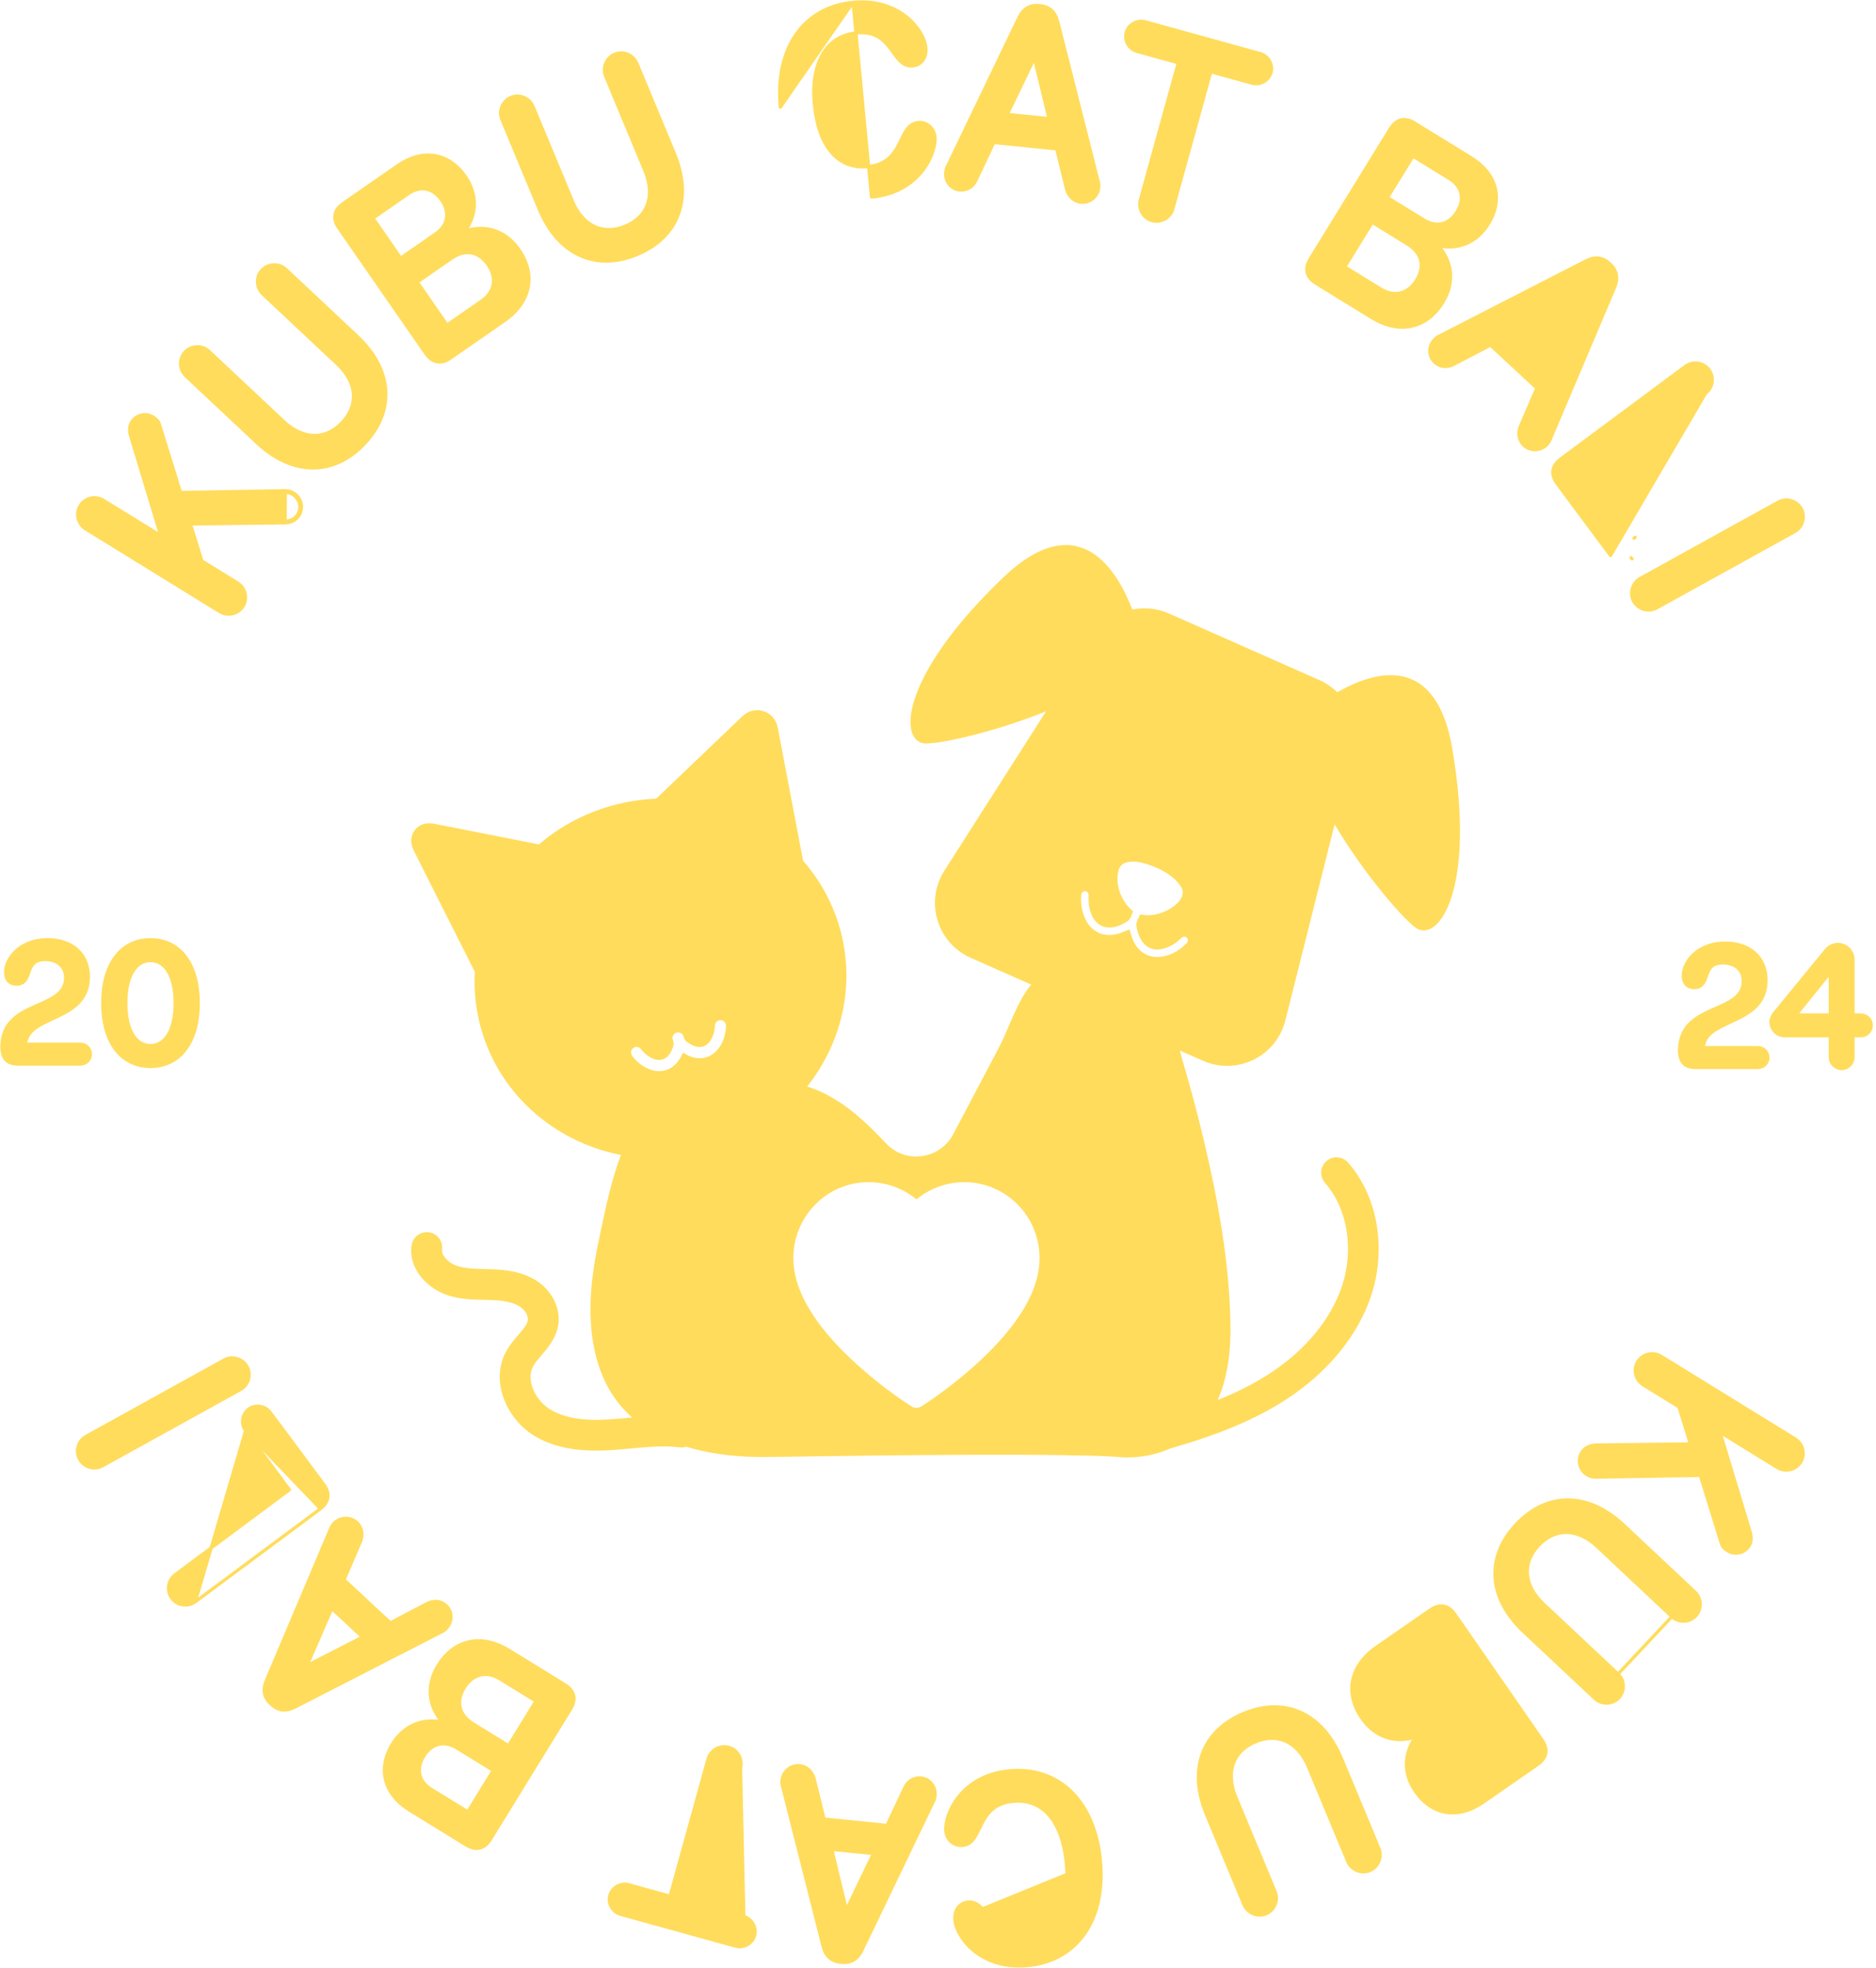 <svg width="531" height="557" viewBox="0 0 531 557" fill="none" xmlns="http://www.w3.org/2000/svg">
<path fill-rule="evenodd" clip-rule="evenodd" d="M378.52 195.905C388.988 189.894 406.425 184.58 411.086 211.904L411.072 211.919C417.852 251.7 407.195 266.698 400.908 262.662C397.511 260.484 386.056 247.345 377.765 233.276L363.813 288.781C361.243 298.988 350.107 304.418 340.481 300.164L333.948 297.275C334.166 298.175 334.398 299.046 334.645 299.874C336.837 307.264 338.841 314.712 340.626 322.218C344.735 339.408 347.973 357.063 348.278 374.776C348.438 383.966 347 390.935 344.648 396.206C349.585 394.217 354.492 391.835 359.08 388.888C369.228 382.355 376.575 373.571 379.769 364.177C383.326 353.651 381.482 342.094 375.036 334.733C373.453 332.933 373.628 330.174 375.442 328.592C377.257 327.009 380.001 327.183 381.584 328.998C390.034 338.653 392.546 353.564 388.001 366.965C384.183 378.217 375.573 388.612 363.769 396.206C353.301 402.942 341.628 406.906 331.364 409.853C323.77 413.265 316.482 412.307 316.482 412.307C316.482 412.307 306.377 410.87 217.565 412.307C209.841 412.423 201.696 411.683 194.248 409.403C193.668 409.577 193.029 409.664 192.375 409.577C187.962 409.026 183.403 409.447 178.583 409.897C176.666 410.086 174.75 410.26 172.833 410.376C171.556 410.449 170.162 410.507 168.681 410.507C163.077 410.507 156.267 409.665 150.474 405.817C143.447 401.157 138.685 390.892 143.258 382.442C144.246 380.627 145.538 379.117 146.685 377.781C148.05 376.199 149.211 374.834 149.4 373.585C149.574 372.409 148.717 370.856 147.367 369.898C145.886 368.852 143.767 368.228 140.877 367.996C139.643 367.894 138.366 367.865 137.03 367.836L137.008 367.835C133.748 367.763 130.387 367.688 126.954 366.616C121.19 364.816 115.557 359.241 116.486 352.446C116.82 350.065 119.027 348.395 121.393 348.715C123.774 349.049 125.444 351.241 125.125 353.622C124.878 355.481 127.259 357.586 129.553 358.297C131.818 359.009 134.446 359.067 137.233 359.125C137.451 359.131 137.67 359.138 137.889 359.144C139.091 359.179 140.322 359.215 141.574 359.313C146.061 359.676 149.618 360.823 152.42 362.812C156.471 365.687 158.663 370.406 158.024 374.849C157.473 378.605 155.155 381.303 153.297 383.465L153.291 383.473L153.255 383.515C152.325 384.602 151.455 385.619 150.924 386.594C148.79 390.529 151.52 396.06 155.294 398.558C159.215 401.157 164.616 402.158 172.31 401.679C174.14 401.563 175.969 401.403 177.799 401.229C177.971 401.215 178.146 401.198 178.323 401.181C178.52 401.162 178.718 401.143 178.917 401.127C175.359 397.948 172.412 393.984 170.409 389.019C165.617 377.201 166.808 363.596 169.407 351.415C169.607 350.477 169.809 349.508 170.016 348.517C171.434 341.733 173.08 333.853 175.766 326.835C156.558 323.089 140.485 309.006 135.709 289.333C134.547 284.527 134.141 279.722 134.402 275.018L123.789 253.951L117.096 240.666C114.932 236.369 118.112 232.173 122.831 233.102L137.436 235.977L152.536 238.953C158.779 233.625 166.372 229.617 174.967 227.527C178.568 226.656 182.183 226.162 185.74 226.017L199.112 213.226L210.103 202.714C213.645 199.317 219.235 201.117 220.15 205.937L222.995 220.892L227.308 243.584C232.433 249.421 236.237 256.477 238.182 264.477C241.942 279.968 237.877 295.605 228.469 307.467C237.18 310.211 244.062 316.396 250.828 323.597C256.36 329.477 266.044 328.098 269.818 320.955C271.953 316.911 274.083 312.872 276.214 308.832C278.345 304.792 280.475 300.752 282.61 296.709C283.719 294.608 284.663 292.4 285.608 290.189C287.126 286.64 288.647 283.085 290.856 279.954C291.176 279.504 291.524 279.068 291.887 278.633L274.74 271.039C265.245 266.829 261.717 255.141 267.307 246.387L296.097 201.277C281.535 207.2 265.666 210.641 261.79 210.38C254.327 209.872 254.69 191.491 283.815 163.557C305.346 142.911 316.264 161.437 320.503 172.515C323.886 171.804 327.502 172.123 330.855 173.604L373.497 192.478C375.413 193.335 377.098 194.511 378.52 195.905ZM193.479 297.964C193.533 297.997 193.588 298.03 193.639 298.059L193.624 298.044L193.696 298.086C194.254 298.407 194.828 298.737 195.468 298.973C198.633 300.135 201.595 299.206 203.569 296.418C204.441 295.199 205.021 293.761 205.297 292.179C205.413 291.554 205.471 290.901 205.486 290.233C205.5 289.798 205.326 289.406 205.021 289.115C204.731 288.854 204.353 288.694 203.961 288.694C203.09 288.68 202.48 289.275 202.364 290.088C202.35 290.175 202.35 290.277 202.35 290.465V290.465C202.234 292.034 201.813 293.34 201.072 294.487C200.041 296.07 198.604 296.607 196.804 296.099C195.962 295.866 195.236 295.402 194.379 294.821C194.06 294.603 193.856 294.255 193.697 293.906C193.629 293.765 193.576 293.614 193.523 293.463C193.441 293.228 193.359 292.992 193.218 292.789C193.029 292.498 192.695 292.309 192.375 292.208C192.071 292.121 191.722 292.121 191.417 292.237C190.836 292.44 190.27 293.166 190.343 293.819C190.343 293.892 190.357 293.979 190.386 294.052C190.411 294.129 190.437 294.204 190.462 294.277C190.554 294.548 190.639 294.8 190.662 295.097C190.706 295.489 190.648 295.896 190.502 296.273C190.328 296.723 190.154 297.173 189.936 297.594C188.702 299.946 186.626 300.571 184.274 299.322C183.229 298.77 182.299 297.986 181.53 297.013C181.196 296.578 180.775 296.331 180.325 296.273C179.933 296.229 179.541 296.346 179.207 296.607C178.481 297.173 178.408 298.146 179.047 298.959C180.252 300.498 181.733 301.674 183.446 302.429C184.506 302.894 185.552 303.126 186.568 303.126C188.804 303.126 190.822 302.008 192.216 299.917C192.622 299.307 192.942 298.654 193.247 298.015C193.261 297.993 193.272 297.968 193.283 297.943C193.294 297.917 193.305 297.892 193.319 297.87C193.37 297.899 193.424 297.932 193.479 297.964ZM334.311 268.31C334.921 267.845 335.487 267.323 336.01 266.771L335.995 266.742C336.387 266.335 336.3 265.711 335.908 265.334C335.516 264.985 334.906 264.971 334.471 265.334C334.403 265.391 334.343 265.455 334.28 265.521C334.247 265.555 334.215 265.589 334.18 265.624C332.772 266.96 331.16 267.976 329.258 268.47C326.63 269.152 324.453 268.295 323.015 266.001C322.347 264.942 322.042 263.751 321.738 262.546C321.437 261.342 321.911 260.405 322.388 259.464C322.509 259.225 322.631 258.986 322.739 258.742C327.022 259.802 332.002 257.377 333.948 254.764C334.906 253.486 335.109 252.165 334.224 250.844C333.614 249.944 332.888 249.102 332.06 248.405C329.854 246.561 327.284 245.385 324.554 244.514C322.914 243.976 321.215 243.643 319.473 243.918C317.745 244.194 316.787 245.065 316.482 246.793C315.887 250.118 316.801 253.109 318.732 255.809C319.095 256.315 319.545 256.764 320.009 257.227C320.251 257.468 320.497 257.714 320.736 257.973C320.689 258.075 320.634 258.183 320.577 258.295C320.441 258.564 320.291 258.86 320.199 259.178C319.908 260.136 319.226 260.717 318.384 261.152C317.788 261.472 317.179 261.776 316.54 262.009C312.968 263.286 310.05 261.893 308.758 258.321C308.206 256.782 308.003 255.185 308.119 253.544C308.177 252.76 307.8 252.238 307.161 252.194C306.507 252.15 306.072 252.601 306.014 253.399C305.854 255.635 306.188 257.784 307.088 259.831C308.758 263.591 312.184 265.319 316.177 264.317C316.977 264.115 317.746 263.803 318.52 263.489C318.912 263.331 319.305 263.171 319.705 263.025C319.709 263.04 319.714 263.062 319.72 263.088C319.736 263.16 319.76 263.267 319.792 263.373C319.901 263.688 320.001 264.008 320.102 264.329C320.35 265.12 320.6 265.917 320.983 266.64C322.725 269.994 325.861 271.402 329.549 270.589C331.305 270.197 332.888 269.413 334.311 268.31ZM287.968 340.778C289.917 342.729 291.476 345.051 292.558 347.613C293.679 350.279 294.252 353.11 294.244 356.024C294.244 358.773 293.695 361.637 292.606 364.551C291.703 366.986 290.388 369.512 288.718 372.062C286.072 376.099 282.434 380.308 277.916 384.576C270.422 391.65 263.017 396.528 262.702 396.735L260.79 397.989C259.943 398.542 258.854 398.542 258.007 397.989L256.095 396.735C255.781 396.536 248.367 391.65 240.881 384.576C236.364 380.308 232.725 376.099 230.079 372.062C228.41 369.512 227.103 366.986 226.191 364.551C225.102 361.637 224.554 358.773 224.554 356.024C224.554 353.11 225.126 350.279 226.248 347.613C227.326 345.049 228.885 342.727 230.838 340.778C232.798 338.814 235.081 337.27 237.614 336.197C240.236 335.083 243.011 334.521 245.874 334.521C249.851 334.521 253.732 335.636 257.104 337.741C257.91 338.244 258.677 338.797 259.403 339.4C260.129 338.797 260.895 338.244 261.702 337.741C265.074 335.636 268.954 334.521 272.931 334.521C275.766 334.515 278.573 335.084 281.191 336.197C283.716 337.266 286.016 338.821 287.968 340.778Z" fill="#FFDC5B"/>
<path d="M0.549 295.911C0.549 295.94 0.551 295.969 0.556 295.998C0.527 297.8 0.879 299.105 1.697 299.954C2.532 300.821 3.755 301.111 5.209 301.111H22.774C24.323 301.111 25.577 299.857 25.577 298.307C25.577 296.758 24.323 295.504 22.774 295.504H7.249C7.378 293.55 8.359 292.183 9.835 291.051C11.215 289.993 12.99 289.168 14.88 288.29C15.205 288.138 15.534 287.985 15.865 287.829C18.087 286.782 20.377 285.605 22.105 283.859C23.853 282.095 25.014 279.765 25.014 276.459C25.014 273.263 23.902 270.615 21.862 268.769C19.828 266.927 16.916 265.925 13.386 265.925C5.791 265.925 1.593 271.131 1.593 275.158C1.593 275.998 1.786 276.836 2.293 277.473C2.813 278.127 3.615 278.509 4.695 278.509C5.304 278.509 5.813 278.387 6.241 278.154C6.669 277.922 6.989 277.594 7.242 277.221C7.628 276.652 7.884 275.925 8.127 275.238C8.188 275.064 8.248 274.892 8.31 274.727C8.629 273.866 8.993 273.084 9.637 272.508C10.268 271.944 11.22 271.533 12.806 271.533C14.591 271.533 16.032 272.063 17.02 272.952C18.005 273.837 18.578 275.11 18.578 276.675C18.578 278.951 17.562 280.457 15.98 281.658C14.571 282.727 12.746 283.53 10.8 284.387C10.515 284.513 10.228 284.639 9.94 284.768C7.706 285.762 5.394 286.877 3.627 288.576C1.84 290.295 0.625 292.594 0.549 295.911Z" fill="#FFDC5B" stroke="#FFDC5B" stroke-width="0.901" stroke-linejoin="round"/>
<path d="M42.597 265.925C38.427 265.925 35.026 267.66 32.68 270.795C30.345 273.917 29.081 278.393 29.081 283.858C29.081 289.323 30.345 293.799 32.68 296.92C35.026 300.056 38.427 301.79 42.597 301.79C46.767 301.79 50.169 300.056 52.514 296.92C54.849 293.799 56.114 289.323 56.114 283.858C56.114 278.393 54.849 273.917 52.514 270.795C50.169 267.66 46.767 265.925 42.597 265.925ZM42.597 271.831C44.703 271.831 46.428 272.91 47.648 274.952C48.879 277.01 49.587 280.039 49.587 283.858C49.587 287.676 48.879 290.706 47.648 292.764C46.428 294.805 44.703 295.885 42.597 295.885C40.491 295.885 38.766 294.805 37.546 292.764C36.315 290.706 35.608 287.676 35.608 283.858C35.608 280.039 36.315 277.01 37.546 274.952C38.766 272.91 40.491 271.831 42.597 271.831Z" fill="#FFDC5B" stroke="#FFDC5B" stroke-width="0.901" stroke-linejoin="round"/>
<path d="M482.106 296.464C482.236 294.511 483.217 293.144 484.693 292.012C486.073 290.954 487.848 290.129 489.737 289.25C490.063 289.099 490.392 288.946 490.723 288.79C492.945 287.743 495.234 286.566 496.963 284.82C498.711 283.056 499.872 280.726 499.872 277.42C499.872 274.224 498.759 271.576 496.72 269.73C494.686 267.888 491.774 266.886 488.244 266.886C480.649 266.886 476.451 272.092 476.451 276.119C476.451 276.959 476.644 277.797 477.151 278.434C477.671 279.088 478.473 279.47 479.553 279.47C480.161 279.47 480.67 279.348 481.099 279.115C481.527 278.883 481.847 278.555 482.1 278.182C482.486 277.613 482.742 276.886 482.984 276.199C483.046 276.025 483.106 275.853 483.167 275.688C483.486 274.827 483.851 274.045 484.495 273.469C485.126 272.905 486.078 272.494 487.664 272.494C489.448 272.494 490.889 273.024 491.878 273.913C492.863 274.798 493.436 276.071 493.436 277.635C493.436 279.912 492.42 281.418 490.838 282.619C489.429 283.688 487.604 284.491 485.658 285.348C485.373 285.474 485.086 285.6 484.798 285.728C482.564 286.723 480.252 287.838 478.485 289.537C476.721 291.233 475.515 293.494 475.411 296.74C475.399 296.779 475.392 296.821 475.391 296.863C475.348 298.715 475.697 300.051 476.53 300.915C477.365 301.782 478.588 302.072 480.042 302.072H497.606C499.156 302.072 500.41 300.818 500.41 299.268C500.41 297.718 499.156 296.464 497.606 296.464H482.106Z" fill="#FFDC5B" stroke="#FFDC5B" stroke-width="0.901" stroke-linejoin="round"/>
<path d="M524.501 299.155V293.093H526.743C528.329 293.093 529.671 291.803 529.671 290.165C529.671 288.528 528.329 287.237 526.743 287.237H524.501V271.59C524.501 269.243 522.582 267.27 520.223 267.27C518.861 267.27 517.642 267.925 516.89 268.862C516.889 268.862 516.889 268.863 516.888 268.864L502.185 286.806L502.185 286.806L502.177 286.816C501.678 287.46 501.288 288.317 501.288 289.237C501.288 291.379 503.051 293.093 505.143 293.093H518.057V299.068C518.051 299.096 518.049 299.125 518.049 299.155C518.049 300.92 519.51 302.381 521.275 302.381C523.04 302.381 524.501 300.92 524.501 299.155ZM508.314 287.229L518.057 275.13V287.229H508.314Z" fill="#FFDC5B" stroke="#FFDC5B" stroke-width="0.901" stroke-linejoin="round"/>
<path d="M84.673 145.797C85.975 143.691 85.296 140.889 83.142 139.56L83.141 139.56C82.424 139.12 81.56 138.836 80.748 138.864L51.098 139.363L45.101 120.011C44.826 119.089 44.035 118.459 43.3 118.003L43.299 118.002C41.247 116.736 38.542 117.383 37.277 119.433C36.492 120.7 36.589 122.12 36.997 123.423C36.998 123.424 36.998 123.425 36.998 123.425L45.502 151.58L29.238 141.557L29.238 141.557C27.022 140.192 24.043 140.895 22.678 143.113C21.313 145.329 22.016 148.308 24.233 149.673C24.233 149.673 24.234 149.673 24.234 149.673L62.23 173.096C62.256 173.112 62.283 173.125 62.312 173.136C64.521 174.446 67.455 173.736 68.807 171.54C70.171 169.324 69.469 166.345 67.251 164.979L57.146 158.747L53.903 148.275L80.715 147.959L80.715 147.959L80.726 147.959C82.248 147.905 83.789 147.239 84.673 145.797ZM84.673 145.797C84.673 145.798 84.673 145.798 84.673 145.798L84.289 145.561M84.673 145.797C84.673 145.797 84.673 145.797 84.674 145.797L84.289 145.561M84.289 145.561C83.502 146.846 82.118 147.459 80.71 147.508L80.76 139.314C81.464 139.289 82.243 139.538 82.906 139.944C84.853 141.145 85.457 143.672 84.289 145.561Z" fill="#FFDC5B" stroke="#FFDC5B" stroke-width="0.901" stroke-linejoin="round"/>
<path d="M52.591 106.36L52.59 106.36C50.695 104.575 50.593 101.514 52.381 99.617C54.166 97.722 57.226 97.62 59.123 99.406L52.591 106.36ZM52.591 106.36L72.732 125.262C72.747 125.282 72.764 125.3 72.782 125.317C77.761 129.989 83.171 132.385 88.458 132.425C93.75 132.466 98.853 130.145 103.204 125.512C107.555 120.879 109.549 115.639 109.175 110.36C108.8 105.086 106.067 99.837 101.088 95.164L100.811 95.459L101.088 95.164L80.897 76.217C80.897 76.216 80.897 76.216 80.897 76.216C79 74.429 75.939 74.531 74.154 76.426C72.367 78.323 72.469 81.384 74.364 83.169L74.364 83.17L95.459 102.972L95.459 102.972C98.286 105.625 99.793 108.532 100.026 111.373C100.258 114.207 99.229 117.037 96.863 119.56C94.498 122.082 91.738 123.288 88.894 123.235C86.044 123.181 83.045 121.861 80.218 119.208C80.218 119.208 80.218 119.208 80.217 119.208L59.124 99.407L52.591 106.36Z" fill="#FFDC5B" stroke="#FFDC5B" stroke-width="0.901" stroke-linejoin="round"/>
<path d="M120.56 100.1C120.573 100.118 120.587 100.136 120.603 100.152C121.475 101.389 122.518 102.167 123.711 102.383C124.923 102.603 126.195 102.225 127.468 101.34C127.468 101.34 127.468 101.34 127.468 101.34L142.746 90.751L142.513 90.415L142.746 90.751C146.477 88.165 148.764 84.933 149.48 81.422C150.196 77.909 149.325 74.179 146.861 70.629C144.886 67.781 142.308 65.897 139.404 65.085C136.976 64.406 134.344 64.483 131.677 65.343C135.099 60.606 135.148 54.899 131.699 49.924L131.699 49.924C129.368 46.565 126.359 44.558 123.017 44.026C119.678 43.496 116.07 44.449 112.555 46.886L112.554 46.886L97.12 57.59C95.847 58.471 95.046 59.529 94.827 60.741C94.608 61.954 94.986 63.225 95.871 64.498L120.56 100.1ZM124.993 56.644C125.005 56.661 125.019 56.678 125.033 56.694C126.237 58.452 126.646 60.22 126.361 61.824C126.073 63.445 125.065 64.962 123.317 66.174C123.317 66.174 123.317 66.174 123.317 66.174L113.414 73.043L105.576 61.737L115.529 54.835L115.529 54.835C117.276 53.622 119.034 53.219 120.637 53.526C122.242 53.833 123.757 54.863 124.993 56.644ZM126.537 91.974L118.103 79.807L127.893 73.016C127.894 73.016 127.895 73.015 127.896 73.015C129.83 71.716 131.739 71.27 133.465 71.582C135.19 71.894 136.799 72.976 138.109 74.863C139.434 76.774 139.9 78.711 139.597 80.471C139.295 82.23 138.215 83.874 136.333 85.18L126.537 91.974Z" fill="#FFDC5B" stroke="#FFDC5B" stroke-width="0.901" stroke-linejoin="round"/>
<path d="M152.697 59.361C152.71 59.392 152.726 59.421 152.745 59.448C155.367 65.697 159.302 70.069 164.081 72.263C168.89 74.472 174.495 74.45 180.363 72.007C186.23 69.564 190.196 65.602 192.019 60.634C193.84 55.67 193.501 49.764 190.879 43.463L190.879 43.463L180.241 17.904L180.24 17.902C179.233 15.504 176.411 14.334 174.002 15.332L174.002 15.332L174 15.333C171.601 16.34 170.431 19.162 171.43 21.572L171.43 21.572L182.54 48.284C182.541 48.284 182.541 48.284 182.541 48.284C184.029 51.866 184.211 55.137 183.259 57.824C182.309 60.504 180.21 62.662 177.017 63.992C173.824 65.321 170.812 65.291 168.24 64.077C165.662 62.86 163.469 60.426 161.98 56.844L161.98 56.844L150.87 30.133L150.869 30.131C149.862 27.733 147.04 26.563 144.631 27.561L144.629 27.562C142.23 28.569 141.06 31.391 142.059 33.801L142.059 33.801L152.697 59.361Z" fill="#FFDC5B" stroke="#FFDC5B" stroke-width="0.901" stroke-linejoin="round"/>
<path d="M241.456 0.667L241.498 1.116L246.635 55.326L246.678 55.774C253.683 55.112 258.28 51.927 261.072 48.372C263.846 44.841 264.852 40.924 264.649 38.763L264.649 38.763C264.411 36.25 262.34 34.454 259.866 34.686L259.866 34.686C258.298 34.834 257.289 35.73 256.5 36.905C256.108 37.487 255.763 38.149 255.426 38.835C255.311 39.067 255.198 39.301 255.085 39.537C254.858 40.006 254.629 40.482 254.378 40.965C253.631 42.405 252.74 43.819 251.393 44.938C250.054 46.051 248.236 46.896 245.598 47.147L245.598 47.147C241.309 47.556 237.842 46.097 235.294 43.094C232.729 40.072 231.068 35.451 230.505 29.508C229.943 23.573 230.817 18.713 232.879 15.251C234.93 11.806 238.177 9.708 242.469 9.303L242.469 9.303C245.06 9.056 246.944 9.531 248.408 10.351C249.88 11.175 250.96 12.367 251.913 13.613C252.22 14.014 252.506 14.411 252.789 14.803C252.95 15.026 253.11 15.248 253.272 15.468C253.712 16.066 254.158 16.64 254.639 17.129C255.614 18.119 256.764 18.79 258.343 18.64L258.344 18.64C259.648 18.516 260.654 17.884 261.293 16.946C261.927 16.016 262.183 14.815 262.064 13.559M241.456 0.667C254.587 -0.581 261.574 8.414 262.064 13.559M241.456 0.667C234.527 1.325 228.964 4.517 225.345 9.694C221.742 14.846 220.092 21.922 220.875 30.335L241.456 0.667ZM262.064 13.559L261.615 13.601L262.063 13.559C262.063 13.559 262.064 13.559 262.064 13.559Z" fill="#FFDC5B" stroke="#FFDC5B" stroke-width="0.901" stroke-linejoin="round"/>
<path d="M267.993 47.449L267.993 47.449L267.99 47.457C267.795 47.884 267.748 48.318 267.705 48.724C267.705 48.729 267.704 48.733 267.704 48.737C267.695 48.766 267.689 48.795 267.686 48.825C267.438 51.284 269.182 53.51 271.652 53.76L271.652 53.76C273.689 53.963 275.415 52.808 276.24 51.025C276.24 51.024 276.24 51.024 276.241 51.023L281.29 40.328L299.083 42.12L301.907 53.552L301.907 53.553C302.367 55.394 303.867 57.01 305.977 57.223C308.513 57.481 310.738 55.583 310.995 53.068C311.041 52.636 311.023 52.122 310.92 51.663L310.92 51.663L310.917 51.651L299.385 6.151C299.384 6.15 299.384 6.15 299.384 6.15C299.043 4.776 298.482 3.695 297.626 2.923C296.768 2.149 295.656 1.725 294.287 1.586C292.917 1.446 291.743 1.641 290.748 2.229C289.757 2.816 288.992 3.763 288.383 5.037C288.383 5.038 288.383 5.038 288.383 5.038L267.993 47.449ZM285.116 32.372L292.775 16.456L296.934 33.561L285.116 32.372Z" fill="#FFDC5B" stroke="#FFDC5B" stroke-width="0.901" stroke-linejoin="round"/>
<path d="M322.766 56.582C322.761 56.602 322.757 56.623 322.754 56.643C322.11 59.13 323.612 61.75 326.096 62.439L326.096 62.439C328.614 63.135 331.274 61.628 331.97 59.118L331.97 59.118L342.712 20.313L354.389 23.548C354.389 23.548 354.389 23.548 354.39 23.548C356.64 24.178 359.127 22.823 359.775 20.501L359.775 20.499C360.398 18.23 358.955 15.792 356.701 15.173L324.149 6.167L324.149 6.167C321.907 5.549 319.406 6.885 318.781 9.158C318.134 11.481 319.572 13.922 321.83 14.543C321.83 14.543 321.83 14.543 321.83 14.543L333.508 17.778L322.766 56.582Z" fill="#FFDC5B" stroke="#FFDC5B" stroke-width="0.901" stroke-linejoin="round"/>
<path d="M370.782 73.382C370.792 73.357 370.804 73.332 370.818 73.309L393.536 36.407L370.782 73.382ZM370.782 73.382C370 74.677 369.707 75.943 369.987 77.12C370.271 78.319 371.128 79.332 372.449 80.143L388.282 89.886L388.518 89.503L388.282 89.886C392.148 92.266 396.027 93.063 399.532 92.31C403.039 91.556 406.107 89.261 408.372 85.58C410.19 82.63 410.883 79.514 410.462 76.527C410.111 74.031 408.986 71.651 407.128 69.553C412.844 70.791 418.088 68.546 421.264 63.392L421.264 63.392C423.408 59.91 424.041 56.348 423.187 53.073C422.333 49.8 420.011 46.878 416.369 44.636C416.369 44.636 416.369 44.636 416.369 44.636L400.371 34.785C399.05 33.97 397.759 33.66 396.559 33.945C395.36 34.229 394.347 35.086 393.536 36.407L370.782 73.382ZM400.968 79.266C400.957 79.284 400.948 79.302 400.939 79.32C399.721 81.276 398.143 82.463 396.422 82.888C394.689 83.317 392.751 82.986 390.801 81.786C390.801 81.786 390.801 81.786 390.801 81.786L380.646 75.535L388.409 62.922L398.559 69.17C398.56 69.171 398.56 69.171 398.561 69.172C400.53 70.42 401.705 71.991 402.111 73.697C402.517 75.404 402.17 77.312 400.968 79.266ZM399.942 44.198L410.262 50.548C412.073 51.666 413.148 53.116 413.511 54.708C413.874 56.301 413.538 58.101 412.402 59.945C411.266 61.787 409.798 62.892 408.197 63.279C406.597 63.666 404.803 63.351 402.988 62.233L402.988 62.233L392.726 55.916L399.942 44.198Z" fill="#FFDC5B" stroke="#FFDC5B" stroke-width="0.901" stroke-linejoin="round"/>
<path d="M406.01 96.143C405.981 96.162 405.954 96.185 405.929 96.211C404.251 98.018 404.288 100.847 406.11 102.54M406.01 96.143L411.414 103.132L411.416 103.131C409.679 104.053 407.611 103.939 406.11 102.54M406.01 96.143C406.288 95.849 406.586 95.538 406.988 95.319L406.998 95.313L406.998 95.313L448.879 73.847C448.879 73.847 448.88 73.847 448.88 73.847C450.137 73.199 451.319 72.906 452.464 73.038C453.613 73.171 454.665 73.725 455.673 74.663C456.681 75.601 457.309 76.612 457.524 77.748C457.738 78.88 457.531 80.08 456.973 81.376C456.973 81.376 456.973 81.376 456.973 81.377L438.664 124.59L438.657 124.605C438.461 125.024 438.169 125.443 437.877 125.762L437.874 125.765C436.153 127.615 433.234 127.778 431.364 126.046L431.363 126.045C429.808 124.601 429.596 122.399 430.336 120.659L430.337 120.657L435 109.846L421.903 97.662L411.417 103.13L406.01 96.143ZM406.11 102.54C406.11 102.54 406.11 102.54 406.109 102.54L406.417 102.21L406.11 102.54C406.11 102.54 406.11 102.54 406.11 102.54ZM429.763 93.644L445.485 85.596L438.454 101.736L429.763 93.644Z" fill="#FFDC5B" stroke="#FFDC5B" stroke-width="0.901" stroke-linejoin="round"/>
<path d="M455.866 157.22L455.866 157.22L482.743 111.323L482.475 110.96L482.744 111.322L482.744 111.322C484.841 109.773 485.288 106.74 483.732 104.652C482.183 102.554 479.15 102.107 477.061 103.664C477.061 103.664 477.061 103.664 477.06 103.664L441.75 129.886C440.503 130.81 439.737 131.896 439.557 133.116C439.377 134.337 439.796 135.596 440.72 136.839L455.866 157.22ZM450.429 135.329L450.16 134.967L449.798 135.236L450.067 135.598L450.429 135.329ZM462.483 152.312L462.844 152.043L462.844 152.043L462.483 152.312ZM461.939 158.167C461.939 158.167 461.94 158.167 461.94 158.166L461.671 157.805L461.939 158.167Z" fill="#FFDC5B" stroke="#FFDC5B" stroke-width="0.901" stroke-linejoin="round"/>
<path d="M464.284 163.682L464.283 163.682C462.003 164.945 461.153 167.887 462.417 170.169C463.681 172.448 466.622 173.299 468.904 172.035C468.904 172.035 468.904 172.035 468.904 172.035L507.969 150.435L507.969 150.435C510.249 149.172 511.099 146.23 509.835 143.948C508.571 141.668 505.63 140.818 503.348 142.082L464.284 163.682Z" fill="#FFDC5B" stroke="#FFDC5B" stroke-width="0.901" stroke-linejoin="round"/>
<path d="M470.134 383.782C470.108 383.766 470.08 383.753 470.051 383.742C467.842 382.432 464.909 383.142 463.557 385.338C462.192 387.554 462.895 390.533 465.113 391.899L475.217 398.131L478.46 408.603L451.648 408.919L451.648 408.919L451.637 408.919C450.115 408.973 448.574 409.639 447.69 411.08C446.388 413.187 447.068 415.989 449.221 417.318L449.222 417.318C449.94 417.758 450.803 418.042 451.615 418.014L481.266 417.515L487.262 436.864C487.262 436.865 487.262 436.866 487.263 436.866C487.538 437.789 488.329 438.419 489.064 438.875L489.065 438.876C491.117 440.142 493.821 439.495 495.087 437.445C495.871 436.178 495.774 434.758 495.366 433.455C495.366 433.454 495.366 433.453 495.365 433.453L486.862 405.298L503.125 415.321L503.125 415.321C505.341 416.686 508.32 415.983 509.686 413.765C511.05 411.549 510.347 408.57 508.13 407.205C508.13 407.205 508.13 407.205 508.13 407.204L470.134 383.782Z" fill="#FFDC5B" stroke="#FFDC5B" stroke-width="0.901" stroke-linejoin="round"/>
<path d="M479.765 450.532L479.766 450.532C481.661 452.318 481.763 455.378 479.976 457.276C478.191 459.171 475.13 459.273 473.233 457.486L479.765 450.532ZM479.765 450.532L459.624 431.63C459.609 431.611 459.592 431.592 459.574 431.575C454.596 426.903 449.185 424.507 443.898 424.467C438.606 424.426 433.503 426.747 429.152 431.38C424.801 436.013 422.807 441.253 423.182 446.532C423.556 451.806 426.29 457.055 431.268 461.728L431.577 461.399L431.268 461.728L451.459 480.676L479.765 450.532ZM452.139 437.684L473.232 457.485L451.459 480.676C453.357 482.463 456.417 482.361 458.202 480.466C459.989 478.569 459.888 475.508 457.993 473.723L457.992 473.722L436.898 453.921L436.898 453.921C434.07 451.268 432.564 448.36 432.33 445.519C432.098 442.685 433.127 439.855 435.493 437.333C437.859 434.81 440.618 433.604 443.462 433.657C446.313 433.711 449.311 435.031 452.139 437.684Z" fill="#FFDC5B" stroke="#FFDC5B" stroke-width="0.901" stroke-linejoin="round"/>
<path d="M411.749 456.742C411.764 456.758 411.778 456.776 411.791 456.794L436.481 492.396C437.366 493.668 437.744 494.94 437.525 496.153C437.305 497.365 436.505 498.423 435.232 499.304L419.797 510.008L419.797 510.008C416.282 512.445 412.674 513.398 409.335 512.867C405.992 512.336 402.984 510.329 400.653 506.97L400.653 506.97C397.203 501.995 397.253 496.288 400.675 491.551C398.008 492.411 395.375 492.488 392.948 491.809C390.043 490.997 387.466 489.113 385.491 486.265C383.026 482.715 382.155 478.985 382.872 475.471C383.587 471.96 385.875 468.728 389.606 466.143L389.606 466.143L404.883 455.554L411.749 456.742ZM411.749 456.742C410.877 455.505 409.834 454.727 408.641 454.511C407.428 454.291 406.157 454.669 404.884 455.554L411.749 456.742ZM407.359 500.242C407.346 500.224 407.333 500.208 407.319 500.192C406.115 498.433 405.706 496.666 405.99 495.062C406.278 493.441 407.287 491.924 409.035 490.712C409.035 490.712 409.035 490.712 409.035 490.712L418.938 483.843L426.776 495.149L416.823 502.051L416.823 502.051C415.075 503.263 413.318 503.667 411.715 503.36C410.11 503.053 408.595 502.023 407.359 500.242ZM404.456 483.871C402.522 485.17 400.613 485.616 398.887 485.304C397.161 484.991 395.553 483.909 394.243 482.023C392.917 480.112 392.452 478.175 392.754 476.415C393.056 474.656 394.136 473.012 396.019 471.705L405.814 464.911L414.249 477.079L404.456 483.871Z" fill="#FFDC5B" stroke="#FFDC5B" stroke-width="0.901" stroke-linejoin="round"/>
<path d="M379.656 497.54C379.643 497.509 379.627 497.48 379.608 497.453C376.986 491.204 373.051 486.833 368.272 484.638C363.463 482.429 357.858 482.451 351.991 484.894C346.123 487.337 342.157 491.299 340.334 496.268C338.513 501.231 338.853 507.138 341.474 513.438L341.474 513.438L352.112 538.998L352.113 538.999C353.12 541.397 355.942 542.567 358.351 541.569L358.353 541.568C360.752 540.561 361.922 537.739 360.923 535.33L360.923 535.329L349.813 508.618C349.813 508.618 349.813 508.618 349.813 508.617C348.324 505.035 348.142 501.764 349.094 499.078C350.044 496.397 352.143 494.239 355.336 492.91C358.53 491.58 361.542 491.611 364.113 492.824C366.692 494.041 368.884 496.475 370.373 500.057L370.373 500.057L381.483 526.769L381.484 526.77C382.491 529.168 385.313 530.338 387.723 529.34L387.724 529.339C390.123 528.332 391.293 525.51 390.295 523.101L390.294 523.1L379.656 497.54Z" fill="#FFDC5B" stroke="#FFDC5B" stroke-width="0.901" stroke-linejoin="round"/>
<path d="M311.473 526.567C311.476 526.538 311.476 526.509 311.473 526.48C310.67 518.029 307.715 511.36 303.194 506.962C298.667 502.558 292.603 500.469 285.671 501.127C278.665 501.79 274.068 504.975 271.276 508.529C268.502 512.061 267.496 515.977 267.7 518.139L267.7 518.139C267.937 520.651 270.009 522.447 272.482 522.216L272.483 522.216C274.05 522.068 275.059 521.172 275.849 519.997C276.24 519.414 276.585 518.753 276.923 518.067C277.037 517.834 277.15 517.6 277.263 517.365C277.49 516.895 277.719 516.42 277.97 515.937C278.717 514.496 279.608 513.082 280.955 511.963C282.294 510.85 284.112 510.006 286.75 509.755L286.75 509.755C291.04 509.346 294.506 510.804 297.055 513.808C299.619 516.83 301.281 521.451 301.843 527.394C302.405 533.329 301.531 538.189 299.47 541.651C297.419 545.096 294.172 547.194 289.88 547.599L289.879 547.599C287.289 547.846 285.404 547.37 283.941 546.551C282.469 545.726 281.388 544.535 280.435 543.289C280.129 542.887 279.843 542.491 279.56 542.099C279.399 541.875 279.239 541.654 279.077 541.433C278.637 540.835 278.19 540.262 277.709 539.773C276.735 538.783 275.585 538.112 274.005 538.262L274.005 538.262C272.7 538.386 271.695 539.018 271.055 539.956C270.421 540.885 270.165 542.087 270.285 543.343L311.473 526.567ZM311.473 526.567C312.256 534.979 310.606 542.055 307.004 547.207C303.384 552.384 297.821 555.577 290.893 556.235C277.762 557.483 270.774 548.488 270.285 543.343L311.473 526.567Z" fill="#FFDC5B" stroke="#FFDC5B" stroke-width="0.901" stroke-linejoin="round"/>
<path d="M264.655 508.071L264.656 508.067C264.903 505.609 263.159 503.382 260.69 503.133L260.689 503.133C258.653 502.929 256.926 504.084 256.102 505.867C256.102 505.868 256.101 505.869 256.101 505.869L251.052 516.564L233.259 514.772L230.435 503.34L230.435 503.339C229.974 501.498 228.474 499.882 226.364 499.669C223.828 499.411 221.603 501.31 221.347 503.825L221.347 503.825L221.346 503.833C221.31 504.258 221.327 504.77 221.43 505.229L221.43 505.229L221.433 505.241L232.965 550.741C232.965 550.742 232.965 550.742 232.965 550.742C233.307 552.116 233.868 553.197 234.724 553.969C235.582 554.743 236.694 555.167 238.063 555.307C239.433 555.446 240.606 555.251 241.601 554.663C242.593 554.077 243.358 553.129 243.967 551.855C243.967 551.855 243.967 551.855 243.967 551.855L264.356 509.443L264.357 509.443L264.36 509.435C264.555 509.009 264.601 508.574 264.645 508.168C264.648 508.136 264.652 508.103 264.655 508.071ZM247.233 524.521L239.575 540.437L235.416 523.332L247.233 524.521Z" fill="#FFDC5B" stroke="#FFDC5B" stroke-width="0.901" stroke-linejoin="round"/>
<path d="M209.616 500.259C209.614 500.279 209.61 500.299 209.604 500.319L198.862 539.124L210.54 542.359L209.616 500.259ZM209.616 500.259C210.261 497.772 208.759 495.151 206.274 494.462L206.274 494.462C203.756 493.766 201.097 495.274 200.4 497.784L200.4 497.784L189.659 536.588L177.981 533.353C177.981 533.353 177.981 533.353 177.981 533.353C175.73 532.724 173.243 534.079 172.595 536.401L172.595 536.402C171.972 538.671 173.415 541.11 175.669 541.729L208.221 550.734L208.221 550.734C210.463 551.353 212.965 550.016 213.589 547.744C214.237 545.42 212.798 542.98 210.541 542.359L209.616 500.259Z" fill="#FFDC5B" stroke="#FFDC5B" stroke-width="0.901" stroke-linejoin="round"/>
<path d="M161.568 483.52C161.558 483.546 161.546 483.57 161.531 483.593L138.814 520.495C138.003 521.816 136.99 522.673 135.79 522.958C134.591 523.243 133.3 522.933 131.979 522.118L161.568 483.52ZM161.568 483.52C162.349 482.225 162.642 480.96 162.363 479.783C162.078 478.583 161.221 477.57 159.9 476.759L144.068 467.016L143.831 467.4L144.068 467.016C140.201 464.637 136.322 463.839 132.818 464.593C129.311 465.347 126.242 467.641 123.977 471.323C122.16 474.273 121.467 477.389 121.887 480.375C122.238 482.871 123.363 485.252 125.221 487.35C119.505 486.112 114.261 488.356 111.086 493.51L111.086 493.511C108.941 496.993 108.308 500.555 109.163 503.83C110.017 507.102 112.338 510.025 115.981 512.267C115.981 512.267 115.981 512.267 115.981 512.267L131.979 522.118L161.568 483.52ZM129.361 494.677L129.361 494.678L139.624 500.995L132.408 512.713L122.087 506.363C120.276 505.245 119.201 503.795 118.838 502.203C118.475 500.61 118.811 498.81 119.948 496.966C121.083 495.124 122.552 494.019 124.152 493.632C125.752 493.245 127.546 493.56 129.361 494.677ZM131.382 477.645C131.392 477.627 131.402 477.609 131.41 477.59C132.629 475.635 134.207 474.447 135.928 474.022C137.661 473.594 139.599 473.925 141.549 475.124L151.704 481.375L143.941 493.988L133.791 487.74C133.79 487.74 133.789 487.739 133.788 487.739C131.82 486.491 130.645 484.92 130.239 483.214C129.833 481.507 130.18 479.599 131.382 477.645Z" fill="#FFDC5B" stroke="#FFDC5B" stroke-width="0.901" stroke-linejoin="round"/>
<path d="M126.438 460.683L126.441 460.679C128.119 458.873 128.083 456.044 126.261 454.351C124.76 452.952 122.691 452.838 120.955 453.76C120.954 453.76 120.954 453.76 120.953 453.76L110.468 459.237L97.371 447.052L102.026 436.242L102.026 436.24C102.766 434.499 102.554 432.306 100.999 430.861C99.127 429.12 96.208 429.293 94.488 431.142L94.485 431.144C94.193 431.464 93.901 431.883 93.705 432.302L93.698 432.317L75.397 475.54C74.844 476.84 74.638 478.04 74.854 479.171C75.07 480.306 75.698 481.314 76.706 482.252L76.706 482.253C77.718 483.19 78.77 483.744 79.918 483.877C81.062 484.009 82.243 483.716 83.499 483.068L125.372 461.594L125.372 461.594L125.382 461.588C125.792 461.365 126.095 461.045 126.377 460.747C126.397 460.725 126.418 460.704 126.438 460.683ZM93.916 455.179L102.615 463.264L86.894 471.319L93.916 455.179Z" fill="#FFDC5B" stroke="#FFDC5B" stroke-width="0.901" stroke-linejoin="round"/>
<path d="M90.69 426.954C90.667 426.983 90.64 427.009 90.609 427.032L55.298 453.262L90.69 426.954ZM90.69 426.954C91.885 426.043 92.619 424.978 92.794 423.785C92.974 422.565 92.554 421.306 91.63 420.063C91.63 420.063 91.63 420.063 91.63 420.063L76.485 399.681L76.484 399.68C75.091 397.817 72.301 397.337 70.411 398.743C68.476 400.179 68.109 402.989 69.506 404.867L90.69 426.954ZM69.506 404.867L81.922 421.581L49.607 445.596C49.607 445.596 49.607 445.596 49.606 445.596C47.51 447.153 47.061 450.185 48.619 452.275C50.175 454.371 53.208 454.82 55.298 453.263L69.506 404.867Z" fill="#FFDC5B" stroke="#FFDC5B" stroke-width="0.901" stroke-linejoin="round"/>
<path d="M68.066 393.21L68.067 393.209C70.347 391.946 71.197 389.004 69.933 386.723C68.669 384.443 65.727 383.592 63.446 384.857L24.381 406.456L24.381 406.456C22.101 407.72 21.25 410.662 22.515 412.943C23.778 415.223 26.72 416.073 29.001 414.809C29.002 414.809 29.002 414.809 29.002 414.809L68.066 393.21Z" fill="#FFDC5B" stroke="#FFDC5B" stroke-width="0.901" stroke-linejoin="round"/>
</svg>
